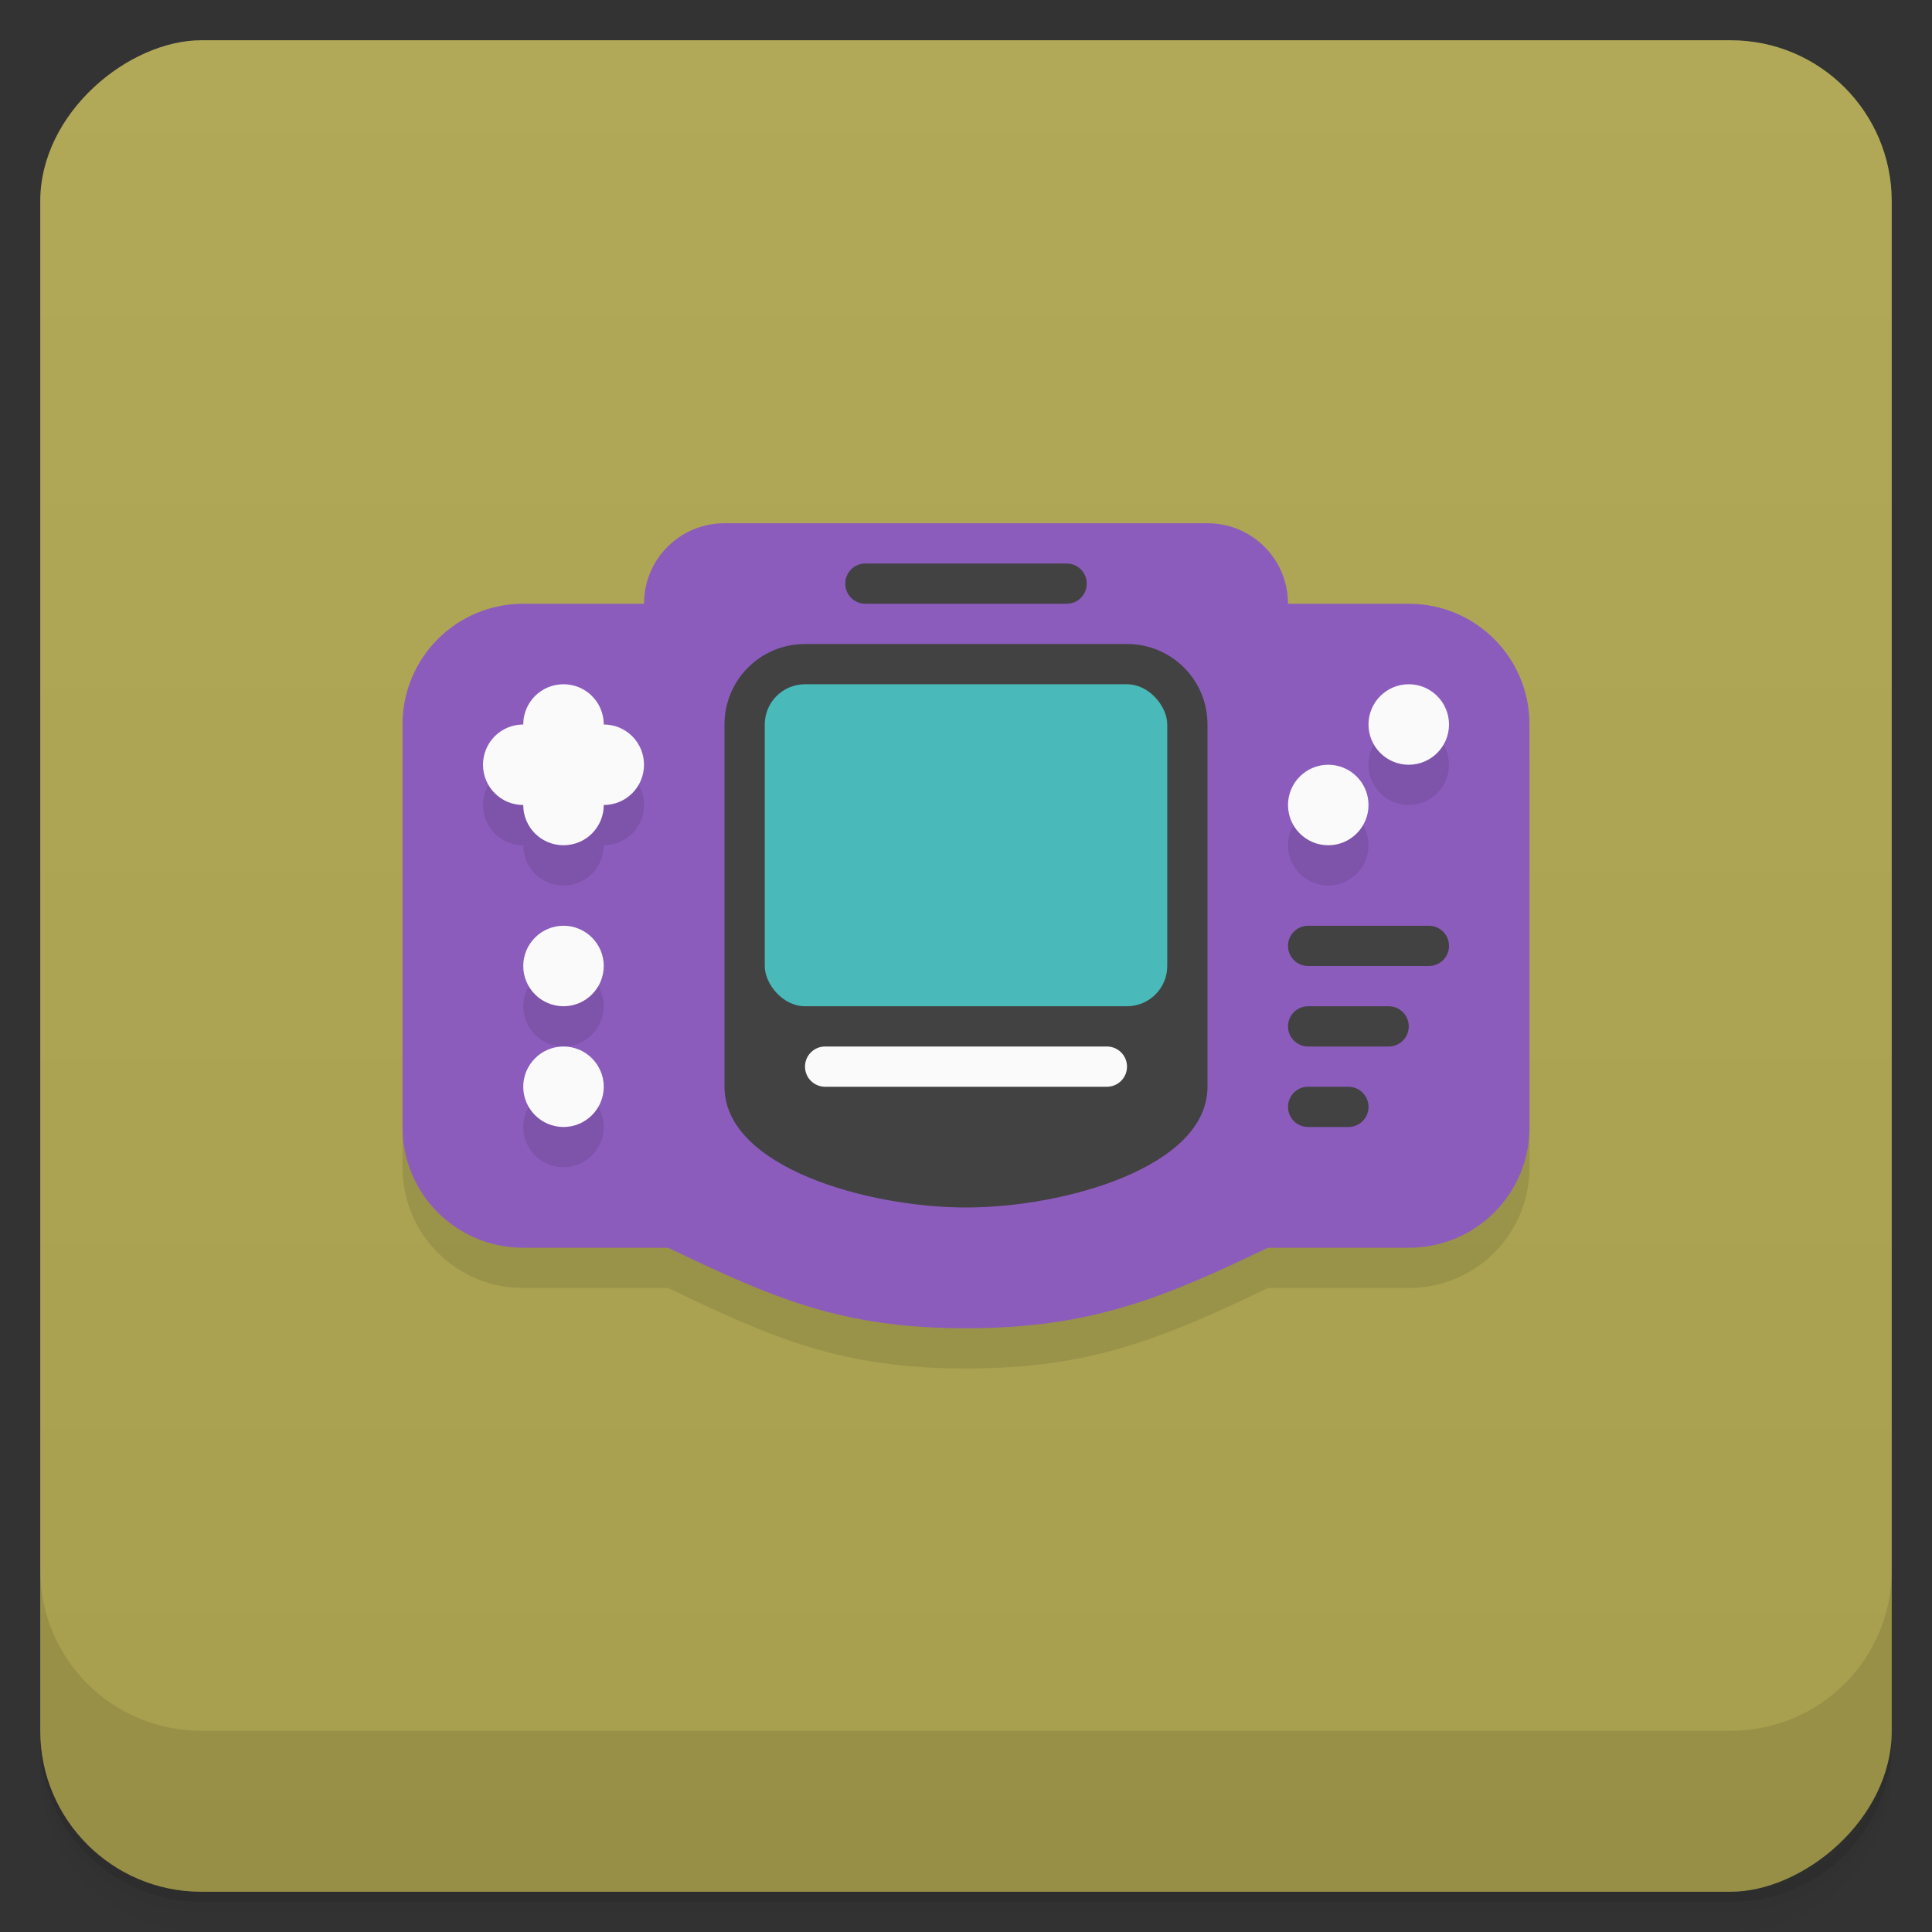 <svg style="" version="1.1" viewBox="0 0 48 48" xmlns="http://www.w3.org/2000/svg">
 <rect x="0" y="0" width="48" height="48" fill="#333333" stroke="none"/>
 <defs style="">
  <linearGradient id="bg" x1="1" x2="47" style="" gradientTransform="translate(-48 .002)" gradientUnits="userSpaceOnUse">
   <stop style="stop-color:#a79f4e" offset="0"/>
   <stop style="stop-color:#b1a958" offset="1"/>
  </linearGradient>
 </defs>
 <path d="m1 43v0.25c0 2.216 1.784 4 4 4h38c2.216 0 4-1.784 4-4v-0.25c0 2.216-1.784 4-4 4h-38c-2.216 0-4-1.784-4-4zm0 0.5v0.5c0 2.216 1.784 4 4 4h38c2.216 0 4-1.784 4-4v-0.5c0 2.216-1.784 4-4 4h-38c-2.216 0-4-1.784-4-4z" style="opacity:.02"/>
 <path d="m1 43.25v0.25c0 2.216 1.784 4 4 4h38c2.216 0 4-1.784 4-4v-0.25c0 2.216-1.784 4-4 4h-38c-2.216 0-4-1.784-4-4z" style="opacity:.05"/>
 <path d="m1 43v0.25c0 2.216 1.784 4 4 4h38c2.216 0 4-1.784 4-4v-0.25c0 2.216-1.784 4-4 4h-38c-2.216 0-4-1.784-4-4z" style="opacity:.1"/>
 <rect transform="rotate(-90)" x="-47" y="1" width="46" height="46" rx="4" style="fill:url(#bg)"/>
 <path d="m1 39v4c0 2.216 1.784 4 4 4h38c2.216 0 4-1.784 4-4v-4c0 2.216-1.784 4-4 4h-38c-2.216 0-4-1.784-4-4z" style="opacity:.1"/>
 <path d="m18 14c-1.108 0-2 0.892-2 2h-3c-1.66 0-3 1.34-3 3v10c0 1.664 1.34 3 3 3h3.6c2.613 1.254 4.31 2 7.4 2s4.886-0.746 7.5-2h3.5c1.664 0 3-1.336 3-3v-10c0-1.66-1.336-3-3-3h-3c0-1.108-0.892-2-2-2z" style="opacity:.1"/>
 <path d="m18 13c-1.108 0-2 0.892-2 2h-3c-1.66 0-3 1.34-3 3v10c0 1.664 1.34 3 3 3h3.6c2.613 1.254 4.31 2 7.4 2s4.886-0.746 7.5-2h3.5c1.664 0 3-1.336 3-3v-10c0-1.66-1.336-3-3-3h-3c0-1.108-0.892-2-2-2z" style="fill:#8c5cbd"/>
 <path d="m14 18c-0.554 0-1 0.446-1 1-0.554 0-1 0.446-1 1s0.446 1 1 1c0 0.554 0.446 1 1 1s1-0.446 1-1c0.554 0 1-0.446 1-1s-0.446-1-1-1c0-0.554-0.446-1-1-1zm21 0c-0.552 0-1 0.448-1 1s0.448 1 1 1 1-0.448 1-1-0.448-1-1-1zm-2 2c-0.552 0-1 0.448-1 1s0.448 1 1 1 1-0.448 1-1-0.448-1-1-1zm-19 4c-0.551 0-1 0.449-1 1s0.449 1 1 1 1-0.449 1-1-0.449-1-1-1zm0 3c-0.551 0-1 0.449-1 1s0.449 1 1 1 1-0.449 1-1-0.449-1-1-1z" style="opacity:.1"/>
 <path d="m21.5 14c-0.277 0-0.5 0.223-0.5 0.5s0.223 0.5 0.5 0.5h5c0.277 0 0.5-0.223 0.5-0.5s-0.223-0.5-0.5-0.5zm-1.5 2c-1.108 0-2 0.892-2 2v9c0 2 3.563 3 6 3s6-1 6-3v-9c0-1.108-0.892-2-2-2zm12.5 7c-0.277 0-0.5 0.223-0.5 0.5s0.223 0.5 0.5 0.5h3c0.277 0 0.5-0.223 0.5-0.5s-0.223-0.5-0.5-0.5zm0 2c-0.277 0-0.5 0.223-0.5 0.5s0.223 0.5 0.5 0.5h2c0.277 0 0.5-0.223 0.5-0.5s-0.223-0.5-0.5-0.5zm-0.025 2c-0.265 0.013-0.475 0.232-0.475 0.5 0 0.277 0.223 0.5 0.5 0.5h1c0.277 0 0.5-0.223 0.5-0.5s-0.223-0.5-0.5-0.5h-1c-0.009 0-0.017-4.3e-4 -0.025 0z" style="fill:#424242"/>
 <path d="m14 17c-0.554 0-1 0.446-1 1-0.554 0-1 0.446-1 1s0.446 1 1 1c0 0.554 0.446 1 1 1s1-0.446 1-1c0.554 0 1-0.446 1-1s-0.446-1-1-1c0-0.554-0.446-1-1-1zm21 0c-0.552 0-1 0.448-1 1s0.448 1 1 1 1-0.448 1-1-0.448-1-1-1zm-2 2c-0.552 0-1 0.448-1 1s0.448 1 1 1 1-0.448 1-1-0.448-1-1-1zm-19 4c-0.551 0-1 0.449-1 1s0.449 1 1 1 1-0.449 1-1-0.449-1-1-1zm0 3c-0.551 0-1 0.449-1 1s0.449 1 1 1 1-0.449 1-1-0.449-1-1-1zm6.5 0c-0.277 0-0.5 0.223-0.5 0.5s0.223 0.5 0.5 0.5h7c0.277 0 0.5-0.223 0.5-0.5s-0.223-0.5-0.5-0.5z" style="fill:#fafafa"/>
 <rect x="19" y="17" width="10" height="8" rx="1" ry="1" style="fill:#49b9b9"/>
</svg>
